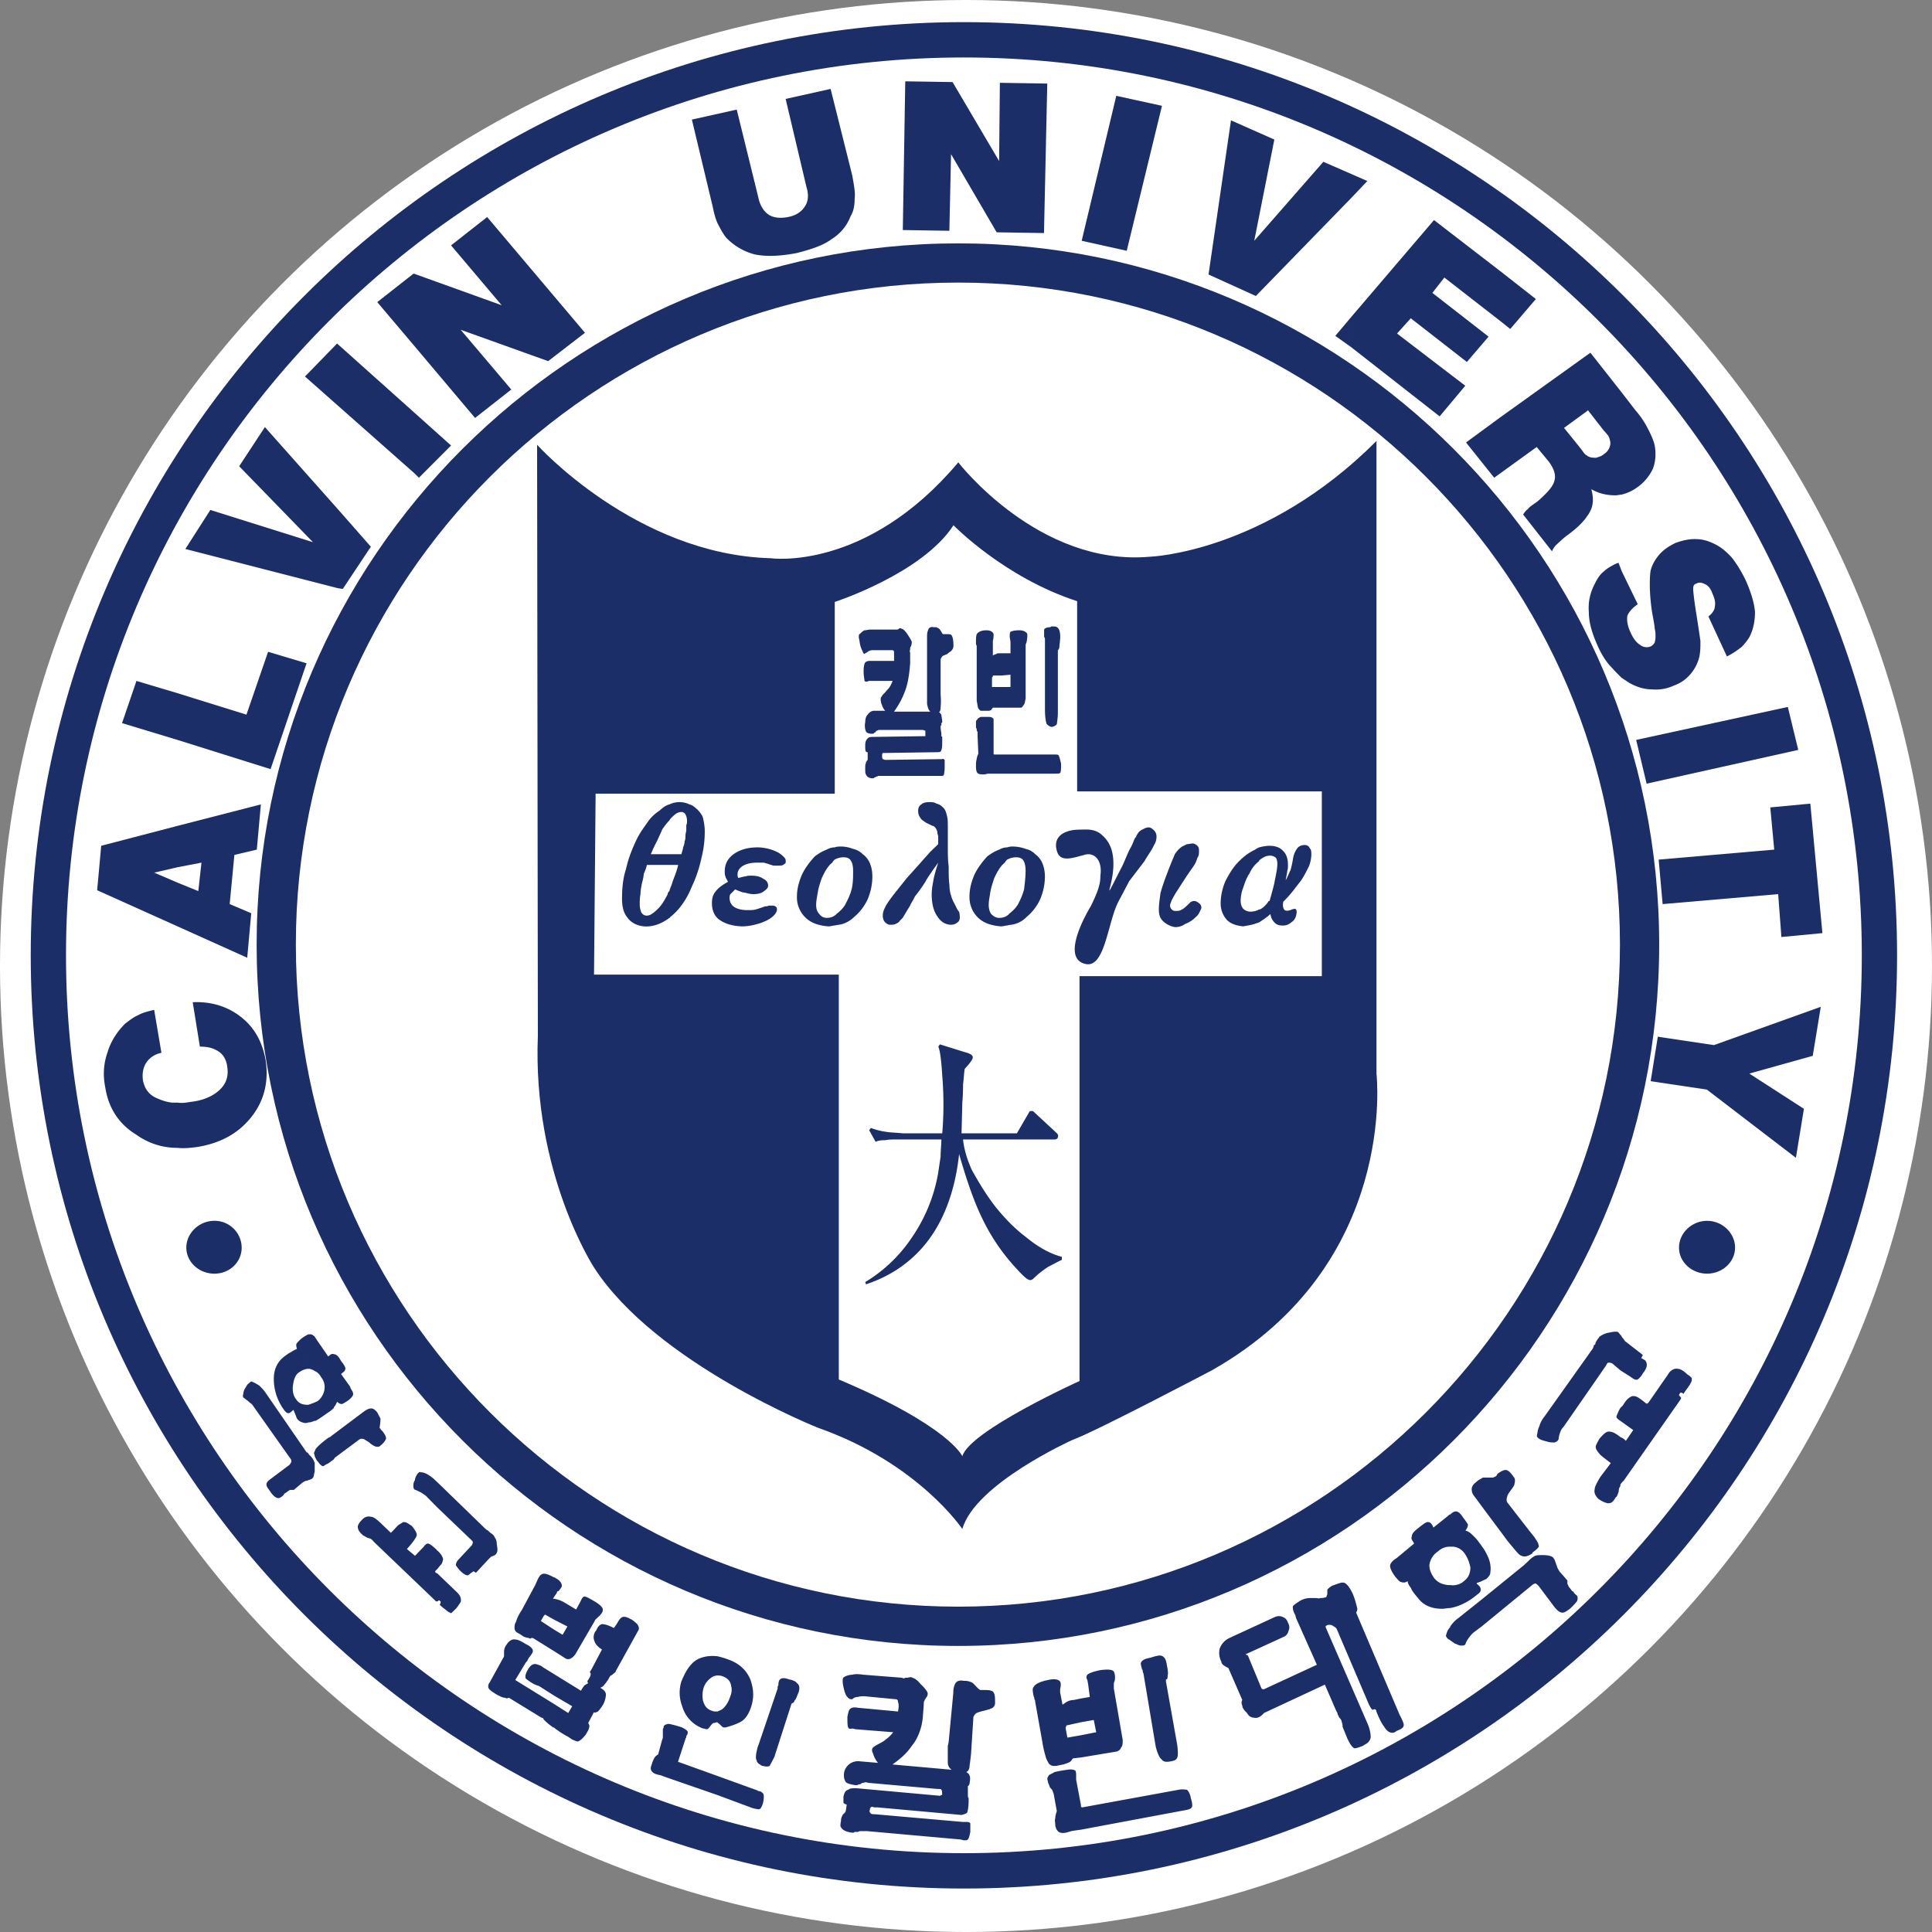 <svg xmlns="http://www.w3.org/2000/svg" width="228.509mm" height="228.509mm" viewBox="0 0 228.509 228.509"><rect x="0" y="0" width="228.509" height="228.509" fill="#808080" stroke="none"/><g transform="translate(39.91 -57.593)"><circle cx="74.344" cy="171.848" r="114.255" style="fill:#fff;stroke:#fff;stroke-width:0"/><path d="M0 0c-19.938 0-36.159-16.223-36.159-36.156 0-19.942 16.221-36.159 36.159-36.159s36.16 16.217 36.16 36.159C36.16-16.223 19.938 0 0 0m0-73.739c-20.719 0-37.579 16.86-37.579 37.583 0 20.719 16.86 37.579 37.579 37.579 20.72 0 37.58-16.86 37.58-37.579 0-20.723-16.86-37.583-37.58-37.583" style="fill:#1c2e67;fill-opacity:1;fill-rule:nonzero;stroke:none" transform="matrix(2.937 0 0 -2.937 74.095 64.39)"/><path d="M0 0c-14.707 0-26.675-11.959-26.675-26.659 0-14.703 11.968-26.663 26.675-26.663 14.692 0 26.648 11.96 26.648 26.663C26.648-11.959 14.692 0 0 0m0-54.904c-15.58 0-28.254 12.668-28.254 28.245C-28.254-11.09-15.58 1.579 0 1.579c15.565 0 28.228-12.669 28.228-28.238 0-15.577-12.663-28.245-28.228-28.245" style="fill:#1c2e67;fill-opacity:1;fill-rule:nonzero;stroke:none" transform="matrix(2.937 0 0 -2.937 73.426 91.015)"/><path d="M0 0h-9.758v-16.305s-4.427-2.004-4.719-3.029c0 0-.515 1.207-4.975 3.09V.062h-9.857l.064 7.286h9.63v7.72s3.522 1.143 4.782 3.089c0 0 2.038-2.102 4.979-3.058v-7.66H0Zm2.201-3.925v25.476c-4.494-4.505-9.117-4.661-9.117-4.661-4.49-.403-7.724 3.799-7.724 3.799-3.715-4.414-7.556-3.86-7.556-3.86-5.431.151-9.406 4.569-9.406 4.569l.031-23.804c-.224-5.531 2.262-9.329 2.262-9.329 2.49-3.86 9.018-6.453 9.018-6.453 4.038-1.419 5.814-4.077 5.814-4.077.517 1.823 4.426 3.583 4.426 3.583.938.339 5.625 2.809 5.625 2.809C3.104-11.61 2.201-3.925 2.201-3.925" style="fill:#1c2e67;fill-opacity:1;fill-rule:nonzero;stroke:none" transform="matrix(2.937 0 0 -2.937 116.43 173.045)"/><path d="M0 0v-.771h-.555l-.129-.031c-.129 0-.189 0-.257.031-.065.03-.095.122-.095.307 0 .095 0 .187.03.277 0 .061.034.156.065.22l-.031.706v.126c0 .031 0 .061-.034.095v.061c0 .03-.03.03-.03.09v.217c0 .03.03.061.064.095 0 .03.061.06.129.091h.322c.1 0 .165-.031.195-.091V.033s0-.033.03-.033zm0 4.076v-.895h-.326c-.03 0-.03 0-.03-.032 0-.03-.035-.03-.035-.064v-.368H0v-.831h-.356c-.035-.061-.065-.061-.065-.095-.065-.03-.1-.03-.164-.03h-.258c-.03 0-.068.064-.098.094-.031.061-.031.152-.065.304V4.383s-.03.03-.03.092c0 .189 0 .28.03.371.065.095.193.156.391.156.16 0 .259-.061.289-.156 0-.061 0-.152-.03-.273V3.98c.03.031.093.061.128.061.031.035.095.035.16.035zm-2.297-4.6v.307c-.033.03-.064.061-.098.03h-.095l-2.198-.03c-.034 0-.064.03-.098.03-.03.031-.03.091-.03.156 0 .064.03.094.03.094h.163l2.068.031c.065 0 .125.031.125.092.035.06.035.216.035.462v.061l-.035.03v.096c0 .061-.03.155-.03.276 0 .031 0 .061.03.061v.06c0 .032 0 .032.035.062 0 .129-.035.25-.035.31-.03.031-.06.092-.094.092.034.031.064.095.064.19 0 .06.03.243 0 .523v1.39c0 .06.03.121.099.181.031 0 .064.031.16.061.068.065.129.096.167.13.06.06.091.121.091.212 0 .217-.031.342-.065.402-.026.061-.095.061-.223.061h-.099c-.031 0-.031 0-.065.031-.065.125-.129.22-.194.22 0 .03-.064.03-.159.03-.129.03-.197-.03-.228-.155-.03-.061-.03-.157-.03-.308V2.037c.03-.151.061-.246.129-.31h-1.458c.198.28.327.527.422.774.129.311.193.713.227 1.173v.432c-.034.065 0 .095 0 .156 0 .03 0 .06.031.091.034.09.034.156.034.186-.034.095-.099.186-.197.338-.095.125-.16.189-.225.189-.033.031-.063.031-.094 0-.034-.034-.068-.034-.068-.034h-1.064c-.098 0-.197-.03-.257-.03-.069-.03-.129-.091-.198-.156-.03 0-.03-.061-.03-.152.03-.094.03-.185.061-.311.038-.121.068-.182.098-.246.034-.096.069-.096.099-.061.065.03.099.061.159.095.068.03.099.03.164.03h.777c.031 0 .061-.03.061-.095v-.337h-1.002a.25.25 0 0 1-.159-.062c-.03-.033-.065-.155-.065-.341 0-.217.035-.342.035-.402.03-.03.06-.03.095-.03l.094.03h.941a.953.953 0 0 0-.163-.308c-.064-.064-.129-.155-.227-.247l-.065-.095c-.03-.03-.03-.121 0-.247.035-.09.065-.212.163-.306h-.452c-.098 0-.197-.065-.257-.157-.069-.06-.099-.181-.099-.31a.634.634 0 0 1 .03-.368c.035-.061.129-.091.259-.091.034 0 .034 0 .067.03 0 0 .032.031.062.031 0 .03.033.064.068.064.031.03.061.03.099.03h1.708c.068 0 .099-.03.129-.03V.739h-.03l-2.069-.03c-.096 0-.164 0-.224-.061-.069-.06-.099-.155-.099-.277 0-.125 0-.216.03-.246 0-.031.035-.031.069-.031v-.311c-.034-.03-.034-.03-.034-.06-.035 0-.035-.032-.035-.062-.03-.06-.03-.125-.03-.22 0-.121 0-.212.03-.243.035-.094.129-.155.259-.155.034 0 .067 0 .067.03.032 0 .062 0 .062.031.068 0 .099.034.099.034h2.519c.065 0 .099 0 .13.03 0 .03.033.121.033.308M0 1.886v.831h.354v.497L0 3.181v.895h.354v.463l-.031.186c0 .09 0 .186.031.216.063.031.162.061.352.061.167 0 .292-.061.326-.156 0-.061 0-.182-.034-.337-.034-.066-.034-.096-.034-.156V2.254c-.03-.125-.03-.217-.091-.277-.038-.061-.068-.091-.099-.091ZM2.034-.771H0V0h2.034zm0 5.928V1.111c-.098 0-.163.061-.227.121-.031.096-.065.282-.065.593V4.664c0 .03-.034.061-.034.091v.277c.034.065.133.095.262.095 0 .03.034.03.064.03m0-4.046v4.046c.096 0 .159 0 .19-.03.068-.03.133-.155.133-.372 0-.182-.034-.342-.034-.433 0-.03-.031-.091-.031-.091l-.03-.03V1.696c0-.243-.038-.402-.038-.464-.031-.06-.094-.09-.19-.121m0-1.882V0h.096c.063 0 .132 0 .162-.031.031-.065.065-.186.099-.338 0-.19 0-.311-.034-.372-.034-.03-.095-.03-.227-.03z" style="fill:#1c2e67;fill-opacity:1;fill-rule:nonzero;stroke:none" transform="matrix(2.937 0 0 -2.937 78.567 146.833)"/><path d="M0 0v-1.056c-.034-.03-.068-.03-.099-.03-.064-.03-.129-.06-.193-.121l-.292-.247h-.16c-.034-.033-.099-.061-.129-.095l-.099-.06c0-.031-.034-.061-.034-.061a.453.453 0 0 0-.125-.091c-.034-.03-.098-.03-.163 0-.064.031-.163.121-.259.274-.097.128-.132.188-.132.25 0 .091.068.151.198.247l.743.557c.03.061.061.091.061.121 0 .031 0 .091-.061.152l-1.487 2.103c-.031.061-.099.091-.16.153-.068.06-.13.093-.197.158-.031 0-.064.06-.031.152a.54.54 0 0 0 .064.217c.066.091.096.186.164.216.061.061.094.092.129.061.095-.031.19-.091.288-.152.066-.064.163-.16.228-.251L-.068.061C-.034.061 0 .03 0 0m0 4.813a2.05 2.05 0 0 1-.292-.182c-.095-.095-.163-.155-.193-.221 0-.03 0-.122.03-.182a2.018 2.018 0 0 1-.228-.122 2.212 2.212 0 0 1-.323-.219c-.223-.182-.383-.464-.383-.866 0-.433.129-.865.417-1.259.066-.095.129-.125.159-.125.069 0 .099.03.165.091.034.034.034.034.064.034v-.034c.063-.126.099-.249.129-.309a.387.387 0 0 1 .227-.155.291.291 0 0 1 .228 0v.71h-.034c-.194 0-.353.06-.451.215-.129.157-.163.374-.129.589.03.213.093.403.227.493.129.091.254.152.387.152zM.258-.372c0 .03-.034.06-.034.091-.035.06-.065.121-.125.182C.061-.061.03-.038.03-.038.03 0 0 0 0 0v-1.056h.03c.069.035.129.035.159.1.035.026.035.121.069.243zm0 .463v-.152C.224 0 .224.061.258.091M0 1.264c.099 0 .159.03.258.064v.737C.159 2.034.099 2.004 0 1.974Zm.258 3.458c-.069.06-.129.091-.159.091H0v-1.39h.061c.068-.03.128-.03.197-.091Zm0-5.435V-.372zm.774 1.51V-.221C.903-.312.835-.372.774-.402a.723.723 0 0 1-.163-.095c-.064 0-.094.033-.125.064-.038.031-.068.091-.132.152l-.035.06c-.03.061-.061.096-.061.16v.152c0 .031.031.061.031.092.065.094.228.25.516.462l.068.03zm0 3.215c-.064.03-.129 0-.197-.065l-.03-.03-.451.653c-.035.061-.065.091-.096.152v-1.39c.096-.03.19-.121.259-.246a.629.629 0 0 0 .129-.523.745.745 0 0 0-.228-.407c-.064-.06-.129-.06-.16-.091v-.737h.031c.129.061.288.182.516.339.098.061.163.121.227.182Zm0-4.233V.797l1.193.895c.098.07.197.13.261.13.095.027.194-.034.292-.155.066-.126.096-.188.129-.248 0-.061 0-.155-.033-.341 0-.03 0-.06.033-.06 0-.031.031-.061.065-.091l.03-.034c.096-.126.13-.218.13-.279-.034-.091-.096-.181-.258-.31-.03-.027-.13-.027-.194 0-.065.034-.129.064-.228.155-.095.064-.159.095-.194.125-.094.03-.125.03-.194 0L1.063-.16c0-.03-.031-.03-.031-.061M5.2-3.895v-.739c-.064-.065-.098-.095-.064-.065-.034-.03-.034-.061 0-.091l.064-.03v-1.113c-.03-.03-.064 0-.064 0L2.68-3.583c-.065.061-.099.122-.159.152-.035.031-.099.031-.164.061-.034.03-.064.03-.099.064-.033 0-.064.031-.094.061-.1.091-.16.185-.16.246-.038.096.03.218.19.373.099.091.198.121.327.091.094 0 .223-.091.386-.246l.418-.4c.129.121.228.243.292.304.095.065.163.096.194.126.065 0 .128 0 .16-.03.067-.031.098-.062.197-.122.129-.157.228-.308.193-.403-.034-.094-.163-.277-.39-.528l.326-.273.356.369c.061.094.125.125.16.125.065 0 .193-.095.357-.251 0 0 0-.031.03-.031m0 2.749v-1.018l-.486.494c-.061.03-.129.091-.19.121-.068.034-.128.062-.197.095-.06 0-.096.064-.096.155 0 .062 0 .153.066.243 0 .1.064.191.099.251.06.061.094.092.128.061.095 0 .19-.03.289-.091.098-.061.193-.121.289-.221zM1.613 2.156c.129.098.194.19.194.25 0 .061-.031.121-.095.217l-.034.091-.357.497c.099.091.163.121.163.182.035.065-.034.187-.163.342-.095.182-.19.277-.289.277V1.849v.034c.066.06.099.151.129.213.065-.062.13-.092.198-.092.061.03.125.061.254.152M5.2-2.164l1.324-1.267c.065-.06.1-.091.1-.122 0-.03 0-.06-.035-.125l-.516-.554c-.098-.094-.129-.186-.129-.247 0-.03.064-.094.129-.185l.065-.065c.094-.091.193-.153.223-.153.069-.03.099 0 .163.062l.133.091.095-.061.517.558c.034.03.064.061.094.091.034 0 .069.034.099.034.064.03.099.061.129.122.035.06.035.151 0 .341 0 .122-.03.213-.099.304 0 .034-.06.095-.159.159-.03.027-.064.061-.064.061-.035.03-.065.06-.095.06L5.2-1.146Zm0-2.47v.739c.129-.121.194-.212.228-.337a.502.502 0 0 0-.069-.216c-.09-.091-.129-.156-.159-.186m0-1.299v1.113l.775-.744c.129-.122.197-.244.163-.399a2.02 2.02 0 0 0-.194-.276L5.91-6.27l-.064-.061-.066-.064c-.03-.03-.064-.03-.064 0-.03 0-.094.034-.159.094-.031.031-.129.092-.258.213v.03c.03.035.03.065.03.095v.03h-.03c0 .031-.03.031-.03.031s-.039 0-.039-.031zm4.688-4.136-1.553.96.388.645a.383.383 0 0 0 .098.121c0 .03.031.066.061.126.098.125.163.216.163.277 0 .091-.095.186-.289.28-.193.122-.322.182-.421.182-.129.031-.258-.06-.356-.215a.468.468 0 0 1-.095-.247v-.182s0-.061-.034-.095l-.547-.991c-.069-.087-.069-.183-.034-.243.034-.061.128-.125.322-.246.129-.065.228-.125.323-.125.065-.031.095-.031.163 0l1.26-.772c.03-.033.099-.033.129-.063 0-.031.03-.062.064-.092.096-.091.164-.151.258-.216.035-.03.066-.056.1-.056zm0 1.203v-.865l-.486.31a.704.704 0 0 1-.164.091c-.03 0-.098.035-.159.061a2.187 2.187 0 0 0-.323.221c-.033.091 0 .212.096.371.068.121.163.213.288.213a.915.915 0 0 0 .262-.092l.034-.03zm0 3.893v-.804l-.034-.061h.034v-.835l-.324.183c0 .034-.034 0-.034 0-.034 0-.034-.031-.064-.062l-.099-.181.521-.341v-.866l-.843.523H8.98c-.03-.03-.06-.03-.098 0a.659.659 0 0 0-.224.065l-.095.065c-.099.06-.164.091-.198.121a.235.235 0 0 0-.06.152c0 .061 0 .156.06.25.034.121.099.274.228.463l.547 1.018.068.155c.064.155.129.246.194.277.094.061.258 0 .486-.122m0-.804v.804c.026 0 .026 0 .064-.03.194-.095.258-.22.258-.31 0-.061-.064-.122-.129-.216-.034 0-.034 0-.068-.035v-.031zm0-2.163.481-.307a.22.22 0 0 1 .194 0 .55.55 0 0 1 .197.185l.774 1.329c0 .03.03.06.066.09.03.031.064.061.098.091.129.127.159.191.159.251.031.092-.098.213-.293.338-.223.125-.352.216-.451.216-.03 0-.098-.061-.129-.155l-.064-.121-.133-.247-.513.307c-.064.03-.128.061-.227.095-.034 0-.095.03-.159.03v-.835l.547-.28-.195-.334-.352.213zm0-3.081v.952l.58-.369.16.273-.74.434v.865l1.096-.676c.031.091.099.151.129.212.065.035.099.061.159.096-.03.026-.03.061-.03.091.03.034.065.095.099.156.03.06.03.091.03.121v.03c-.03.034-.03.034-.03.065 0 0 .03.027.065.094l.421.798c-.163.095-.263.219-.293.311a.417.417 0 0 0 .066.464c.064.151.129.218.227.246.129 0 .288-.061.482-.156l.129.19c.065.121.133.212.194.242.068.03.163.03.326-.061.129-.06.225-.155.288-.215.065-.095.099-.186.03-.278l-.872-1.575c-.031-.06-.031-.091-.061-.091 0-.034-.034-.034-.069-.064-.03-.03-.063-.061-.093-.061a.499.499 0 0 1-.096-.155c-.068-.091-.099-.152-.163-.213-.034-.065-.095-.096-.163-.126.163-.091.227-.185.227-.276a.966.966 0 0 0-.098-.372 1.491 1.491 0 0 0-.224-.308c-.064-.03-.13-.061-.163-.03l-.229-.433c.035-.06.069-.125.035-.181 0-.07-.065-.161-.129-.283-.129-.155-.224-.25-.323-.28-.03 0-.128.03-.257.095l-.13.091a3.81 3.81 0 0 0-.58.377m6.592-1.953-1.552.559c-.034 0-.034 0-.034.03l.293.896c0 .03 0 .03.033.06v.065c.061.06.061.122.061.152 0 .061-.094.121-.224.191-.163.056-.292.09-.421.121-.096.03-.163.03-.224 0-.034 0-.065-.031-.099-.065 0-.03 0-.056-.034-.126v-.307c0-.031 0-.061-.031-.124l-.159-.586a.362.362 0 0 1-.163-.156 1.294 1.294 0 0 1-.095-.246c-.068-.151-.038-.243.03-.306.065-.066.16-.097.324-.127l.162-.061 2.133-.739zm0 4.822v-.775a.434.434 0 0 1-.258-.091.831.831 0 0 1-.292-.373 1.088 1.088 0 0 1-.034-.553c.068-.221.159-.342.357-.403.063-.03.129-.03.227-.03v-.433c-.068 0-.098-.03-.164-.03-.063-.03-.094-.091-.128-.125-.035-.056-.095-.126-.133-.126 0 0-.061 0-.125.03h-.034a1.344 1.344 0 0 0-.839.896 1.522 1.522 0 0 0-.035.992c.198.496.426.8.714.926.228.095.452.125.744.095m0-2.658v.433c.061.03.16.061.224.121.129.121.224.281.292.494a.657.657 0 0 1 .03.432c-.03.187-.159.312-.352.373-.065.03-.133.03-.194.03v.775c.129-.031.254-.065.417-.125.457-.157.745-.434.904-.805.129-.369.164-.71.03-1.113-.091-.277-.22-.462-.349-.554-.128-.091-.357-.182-.683-.272-.03 0-.095 0-.125.026 0 0-.034.03-.065.064l-.068.061c-.03.03-.061.03-.061.06m1.708-2.778v-.713c-.03-.031-.16 0-.289.03l-1.419.528v.769l1.613-.584c.035-.03.065-.03.095-.03m0 2.034v-.956c-.06.031-.128.095-.128.156-.062.09-.032.276.033.528zm8.472-3.674v.341c0 .032-.068.062-.133.062h-.164l-3.551.311c-.065 0-.13 0-.161.031-.034.03-.068.09-.034.151a.14.14 0 0 0 .034.095c.031.03.062.03.129 0h.13l3.393-.307c.129.03.194.061.224.091.035.06.065.246.065.493v.091c-.03.035-.03.096-.03.126v.368c.03 0 .03 0 .03.03l.033.034v.027c.035.159.035.28 0 .341a.26.26 0 0 1-.128.127c.065.03.095.063.128.185 0 .061.035.246.065.553l.095 1.484c.034.062.065.122.129.156.065.031.163.061.292.091.129.031.228.061.293.091a.23.23 0 0 1 .158.217c0 .217 0 .342-.063.433-.031.064-.16.094-.323.094h-.194c-.03 0-.068.031-.098.061-.129.121-.194.217-.258.243a.645.645 0 0 1-.324.065c-.163.034-.292 0-.352-.126a.743.743 0 0 1-.068-.337l-.19-2.008-.034-.152v-.649c0-.155.064-.246.159-.308l-2.388.213c.353.246.612.493.775.744.258.307.418.745.452 1.203l.034.463c0 .061 0 .125.03.156 0 .03.031.061.064.122.065.06.065.155.065.185-.03.095-.129.216-.289.368-.129.16-.227.221-.326.251-.03.031-.095.031-.193 0h-.095c-.034-.03-.099-.03-.129 0l-1.553.122c-.193.03-.356.03-.451 0a.677.677 0 0 1-.327-.091c-.06-.031-.06-.095-.06-.186 0-.096.03-.218.06-.339.034-.125.068-.219.129-.28.068-.091.13-.091.198-.091a.3.3 0 0 0 .224.091c.095.03.193.03.262.03l1.259-.121c.062 0 .096-.031.096-.122.034-.064.034-.19 0-.372l-1.617.151c-.159.031-.255 0-.292-.03-.062-.03-.095-.151-.13-.338 0-.216 0-.371.035-.427 0-.04.065-.07.163-.04l.129-.03 1.518-.121a1.51 1.51 0 0 0-.323-.31c-.064-.062-.193-.123-.357-.213l-.095-.061c-.098-.064-.098-.16-.033-.282.033-.121.095-.242.193-.367l-.713.06a.59.59 0 0 1-.417-.094.591.591 0 0 1-.229-.337c-.03-.188 0-.309.068-.404.061-.064.191-.091.388-.125.03 0 .095 0 .129.034.03 0 .061 0 .099.027.03.034.06.034.094.034.065.03.095.03.194 0l2.778-.246c.099 0 .159 0 .159-.031.035-.031.035-.091.035-.216h-.065v-.03l-3.393.307c-.129 0-.257 0-.322-.061-.13-.031-.164-.156-.194-.282v-.243c.03-.033.064-.06.098-.06.031 0 .031-.031.031-.031l-.031-.219c0-.031-.034-.061-.034-.091 0 0-.034 0-.034-.03-.03-.031-.06-.031-.06-.061-.035-.064-.069-.125-.069-.251-.03-.122-.03-.213 0-.243.069-.125.228-.19.456-.22.03 0 .065 0 .095.03h.129c.064.035.095.035.133.035h.224l3.781-.338.127-.033c.1 0 .13 0 .165.033.03.03.063.122.098.303m-8.472 2.718v.956l.713 2.103v.06c0 .031.031.061.031.096 0 .122.035.186.068.213.062.064.19.064.354 0 .163-.027.292-.091.322-.152.098-.061.129-.187.068-.372-.068-.156-.098-.277-.167-.338 0-.031-.03-.061-.06-.095h-.031s-.038-.03-.038-.061l-.676-2.099a5.74 5.74 0 0 0-.197-.371c-.06-.031-.159-.031-.255 0-.063 0-.093.03-.132.06m0-1.791v.713a.351.351 0 0 0 .132-.095c.032-.06.032-.186 0-.338-.033-.155-.093-.25-.132-.28m12.927.158v-.994l-.193-.026-.193-.03c-.198-.065-.324-.095-.418-.065-.099 0-.198.121-.228.28 0 .123-.033.213 0 .309 0 .095.03.186.061.276l-.129.71c-.031.065-.031.095-.061.156 0 0-.03.031-.064.061 0 .03-.035.03-.035.061 0 .03-.03.06-.03.094l-.034.061c0 .064-.03.125-.03.155 0 .061.03.091.064.152.03.03.129.061.225.127.132.03.292.063.519.093.16.028.254 0 .319-.03.034-.063.034-.129.034-.221v-.151zm0 4.29v-.957l-.546-.121c-.038 0-.038 0-.038-.034-.03-.03-.03-.056-.03-.096l.068-.368.546.095v-.895l-.322-.035s0-.026-.034-.026v-.03a1.065 1.065 0 0 0-.095-.095 2.501 2.501 0 0 0-.259-.095l-.162-.03c-.099-.03-.16-.03-.228-.03-.061 0-.125.03-.19.091-.034.064-.098.159-.129.28-.034.121-.098.339-.133.585l-.292 1.639c0 .031 0 .061-.031.092 0 .03 0 .061-.03.121-.03.156-.064.311 0 .371.061.122.259.218.581.282.259.061.421.027.486-.064.034-.061.034-.157 0-.308v-.125l.095-.494c.068.031.129.095.197.125.061.031.16.061.254.061zm9.501 1.358-2.13-.986c-.038 0-.068 0-.098.03 0 .03-.038.06-.038.091l-.512 1.238c-.034 0-.034 0-.034.03h-.032l-.03.03h.03l1.549.71c.099.065.129.125.163.248.035.09.035.185-.034.306-.03.095-.091.186-.189.216-.099.061-.228.061-.357 0l-1.81-.835a.746.746 0 0 1-.392-.432.757.757 0 0 1 .069-.524c0-.061.031-.091.098-.152 0 0 .062-.031.095-.061.035 0 .065-.034.065-.034a.03.03 0 0 0 .034-.03l.55-1.264a.228.228 0 0 1 0-.221c0-.091.061-.181.191-.303.068-.125.162-.189.292-.189.129-.03.254.033.39.189l2.452 1.143.456-1.052c.03-.06.06-.091.06-.152.031-.033.031-.064.068-.128.062-.061.096-.122.096-.183.034-.06.034-.121.034-.185l.19-.464c.098-.216.197-.367.292-.401.064 0 .163.034.323.094l.099.061c.129.06.227.183.227.307 0 .125-.03.337-.163.619L40.969-6.98c0 .027 0 .061.038.061.03.033.095.033.129.033.06 0 .129-.033.159-.067a.226.226 0 0 0 .129-.121l1.291-3.026c.068-.126.098-.186.129-.186 0-.03.034-.03.068 0h.03c.031 0 .069-.03.069-.091.126-.311.223-.493.318-.618.13-.217.293-.278.422-.217l.095.061c.163.06.258.13.258.186.038.065-.031.216-.16.466l-1.746 4.104c.034.064.065.125.034.216-.034.121-.064.277-.163.524-.129.281-.257.432-.356.463-.095.03-.228-.031-.483-.121l-.094-.061a1.11 1.11 0 0 1-.099-.095v-.126c0-.06 0-.091-.03-.122 0-.03 0-.06-.038-.06-.091-.031-.159-.031-.22-.031-.038-.03-.099 0-.198 0h-.228a.84.84 0 0 1-.352-.094c-.194-.121-.292-.186-.324-.246 0-.061 0-.183.1-.342l.03-.122zm-6.043 0c-.034.218-.094.343-.258.373-.094 0-.227-.03-.421-.095-.194-.03-.319-.096-.357-.186-.03-.031 0-.122.038-.274.03-.034.03-.067.03-.094 0-.031.031-.065.031-.095l.486-2.9c.064-.281.163-.498.258-.554.064-.095.193-.095.356-.065.16.031.224.065.259.156.03.06.03.243 0 .494l-.456 2.562v.064c0 .027 0 .027.034.027.034.034.034.095.034.155.031.091 0 .25-.034.432m-3.458-3.734v.895l.615.122-.098.493-.517-.091v.957l.358.061-.066.497-.033.186c-.064.091-.03.182 0 .213.064.06.228.125.52.185.288.034.482.034.546-.06.035-.065.065-.186.035-.372-.035-.065-.035-.126-.035-.152v-.156l.357-2.071c0-.123 0-.244-.065-.304-.03-.095-.098-.13-.159-.16zm0-2.908v.994-.064l.031-.03h.034l3.88.71c.163.031.253 0 .322 0 .064-.061.129-.156.159-.342.068-.216.068-.338.034-.368-.034-.064-.129-.095-.322-.125z" style="fill:#1c2e67;fill-opacity:1;fill-rule:nonzero;stroke:none" transform="matrix(2.937 0 0 -2.937 -3.446 229.545)"/><path d="M0 0v-.527c-.03.03-.063.03-.095.06-.064.066-.094.126-.064.16.03.121.064.213.159.307m0 4.536h-.03l-.065-.06-.581-.464c-.064.157-.129.217-.197.217-.065.031-.19-.06-.387-.217-.194-.152-.288-.242-.288-.371-.031-.061 0-.121.064-.213l.03-.061-.709-.589c-.159-.093-.258-.215-.258-.306 0-.095.065-.251.228-.464.09-.095.159-.19.223-.19.065-.03.163-.03.258.035 0-.095.066-.186.133-.277.031-.092.125-.221.259-.373.223-.31.546-.462 1.002-.462.09 0 .189.03.318.03v.926h-.095c-.258.031-.421.121-.55.281-.129.182-.193.338-.193.524a.775.775 0 0 0 .353.554.677.677 0 0 0 .485.186Zm1.264-3.424V.027L.938-.216a1.386 1.386 0 0 1-.194-.221.843.843 0 0 1-.129-.243C.585-.74.52-.74.422-.74c-.065 0-.163.06-.258.092-.065.06-.13.09-.164.121v.554c.068.095.164.22.292.311zm0 4.878V4.877l-.228.312c-.098.122-.163.212-.163.304-.03.128.034.25.163.341a.76.76 0 0 0 .228.156M.52 4.415c-.098.155-.193.246-.292.246-.064 0-.129-.03-.228-.125V3.242h.129a.641.641 0 0 0 .456-.277c.129-.187.189-.372.228-.558 0-.217-.069-.399-.228-.524A.678.678 0 0 0 0 1.697V.771c.357.061.744.247 1.101.554.098.061.129.126.129.187 0 .064-.031.125-.129.216-.031 0-.031.03-.031.03 0 .03 0 .03.031.03.065.03.098.03.163.065v1.419c-.034.065-.098.125-.132.186a2.395 2.395 0 0 1-.259.277.596.596 0 0 1-.258.156c.065.09.099.151.099.247a2.37 2.37 0 0 1-.194.277m.744.462V5.99s.03.034.065.034h.357c.03 0 .06 0 .094.027.031 0 .065.034.095.064l.03.061c.167.122.263.155.327.155.099 0 .194-.095.323-.28.064-.061.064-.156.034-.278 0-.061-.068-.152-.163-.28-.065-.092-.13-.182-.13-.243a.259.259 0 0 1 0-.221l.908-1.169c.129-.155.224-.28.254-.34.064-.092.099-.153.099-.217.034-.031 0-.091-.035-.121a.87.87 0 0 0-.189-.157l-.035-.06c-.193-.125-.322-.155-.485-.062-.095.062-.258.279-.517.586l-.064.091Zm0-4.85v1.085l1.712 1.39c.03.03.061.061.098.091l.062.061c.098.094.162.156.227.186.065.063.194.063.357.063.189 0 .352-.03.418-.093a.464.464 0 0 0 .098-.187c.031-.06.031-.121.061-.151 0-.065.068-.156.099-.221l.323-.368v-.095c0-.03 0-.06.033-.091 0-.03.03-.091.068-.121l.092-.125c.034 0 .068-.035.068-.065.031-.031.061-.061.129-.122.031-.061.031-.121 0-.216A2.706 2.706 0 0 0 4.82.741C4.653.619 4.593.586 4.524.586c-.094 0-.193.063-.318.216l-.649.865c-.065.061-.099.091-.129.091-.034 0-.095-.03-.163-.091Zm5.59 7.628c-.197.158-.326.218-.424.218-.129.034-.254-.096-.417-.278a3.08 3.08 0 0 1-.129-.246.198.198 0 0 1 0-.186c.03-.06.098-.152.162-.221.096-.087.225-.182.422-.334l-.422-.557c-.132-.217-.228-.4-.228-.494-.034-.156.035-.277.164-.402.194-.126.353-.186.448-.156.068 0 .167.096.227.221l.035.03c.034.03.034.061.064.121 0 .03.031.061.031.122 0 .064.033.158.067.189v.061zm0 1.174c-.098-.156-.128-.277-.162-.339 0-.06.064-.121.162-.181Zm0 2.934v-1.42l-.326.278c-.06.033-.129.033-.159.033-.034 0-.068-.06-.098-.125l-1.712-2.47a.493.493 0 0 1-.129-.213.895.895 0 0 1-.065-.282c-.034-.06-.068-.09-.159-.125-.099 0-.197 0-.297.035-.129.03-.223.06-.288.09-.099.061-.129.091-.129.153.03.129.03.251.099.372.03.125.095.25.189.371l1.974 2.778c0 .031.03.062.03.122.034 0 .069.031.069.096.061.125.129.186.16.246.098.061.193.122.356.155.159.031.288.061.387.031.031-.031.064-.064.098-.125m-5.59-9.91c.065.03.126.06.194.09.095.095.159.156.159.278.03.186 0 .402-.098.619-.061.125-.129.276-.255.432Zm5.59 8.49.388-.246c.129-.095.225-.156.288-.125.031 0 .099.06.195.189l.033.061c.13.151.16.277.16.339 0 .033 0 .093-.065.185l-.159.091.064.125-.713.555c-.03.034-.061.094-.095.125-.034.03-.034.06-.064.09 0 .031 0 .031-.032.031zm0-4.6v1.912a.538.538 0 0 0 .221-.151l.296.434-.517.371v.52c.032.034.062.065.096.095.125.213.224.31.353.371.098.031.194 0 .292-.061.227-.158.323-.25.293-.219.03-.031.064 0 .098.031l.775 1.115c.098.182.258.277.417.242.068 0 .197-.06.326-.181l.03-.031.099-.064.096-.095v-.091c0-.03-.035-.091-.065-.152-.031-.06-.13-.185-.259-.372v-.03c-.064.06-.098.06-.129.06l-.03-.03c0-.03-.034-.061-.034-.061 0-.03.034-.03.034-.061.03 0 .03-.033.03-.033.031-.028.031-.028 0-.092L6.984 5.895a.634.634 0 0 1-.13-.152" style="fill:#1c2e67;fill-opacity:1;fill-rule:nonzero;stroke:none" transform="matrix(2.937 0 0 -2.937 131.613 250.05)"/><path d="M0 0a1.09 1.09 0 0 0 1.098-1.078c0-.585-.483-1.051-1.098-1.051-.615 0-1.131.466-1.131 1.051C-1.131-.494-.615 0 0 0" style="fill:#1c2e67;fill-opacity:1;fill-rule:nonzero;stroke:none" transform="matrix(2.937 0 0 -2.937 -14.55 201.985)"/><path d="M0 0c.615 0 1.128-.494 1.128-1.078 0-.585-.513-1.051-1.128-1.051-.614 0-1.131.466-1.131 1.051C-1.131-.494-.614 0 0 0" style="fill:#1c2e67;fill-opacity:1;fill-rule:nonzero;stroke:none" transform="matrix(2.937 0 0 -2.937 161.994 201.985)"/><path d="M0 0h-2.229l.031 1.236c.03.339.03.585.03.741.034.247.034.428.068.619l.161.182c.098.125.163.216.163.281 0 .09-.095.151-.324.212l-1.002.312-.064-.092c.064-.125.125-.527.16-1.177a13.74 13.74 0 0 0 0-2.314h-1.583c-.289.03-.516.03-.676.061-.227.03-.455.094-.615.155l-.068-.091.259-.468.068.03c.129.036.224.036.322.036.129.03.292.03.451.03h1.807c0-.217-.03-.43-.03-.68-.031-.216-.065-.432-.095-.649a6.562 6.562 0 0 0-1.066-2.623A5.956 5.956 0 0 0-6.107-5.99l.03-.091c1.006.334 1.81.895 2.425 1.663.711.896 1.166 2.102 1.325 3.583.293-1.018.581-1.853.873-2.468A8.115 8.115 0 0 1 0-5.466c.224-.246.387-.403.485-.433.065-.031.129 0 .194.06l.03.031c.13.126.323.282.551.433.193.095.352.189.551.28v.122c-.487.126-.972.403-1.458.805-.449.338-.87.773-1.26 1.268-.353.462-.646.957-.904 1.419-.223.494-.323.895-.357 1.234h3.687c.063 0 .131.034.131.095.031.06 0 .122-.068.182L.648.896H.52Z" style="fill:#1c2e67;fill-opacity:1;fill-rule:nonzero;stroke:none" transform="matrix(2.937 0 0 -2.937 80.363 191.639)"/><path d="M0 0v-1.666l-.938-.217L0-2.285v-1.761l-3.234 1.454.163 1.791zm0 5.344V3.462l-2.232.676.581 1.7zm0-18.31a2.81 2.81 0 0 0-1.651.525c-.71.432-1.127 1.078-1.257 1.913-.099.493-.069.957.095 1.419.129.433.391.835.709 1.147.199.151.358.273.517.337.163.095.387.155.649.216l.292-1.731a.945.945 0 0 1-.615-.401c-.129-.213-.163-.434-.129-.71.031-.152.095-.308.16-.398a.897.897 0 0 1 .323-.282c.193-.091.421-.182.678-.213H0ZM0 3.462v1.882l2.778-.865.872 2.532 1.549-.463L3.75 2.285Zm0-7.508v1.761l.839-.341.128 1.146L0-1.666V0l3.359.865-.164-1.821-.903-.213-.189-1.981.868-.368-.162-1.792Zm6.46 16.799V9.572L.318 11.151l1.006 1.572 4.133-1.298-2.972 3.058 1.036 1.577zm0 6.643v-2.471l-1.325 1.172 1.294 1.329zM.614-7.101c.775.035 1.42-.186 1.936-.588.551-.428.873-1.017 1.002-1.757.13-.866-.065-1.637-.581-2.284-.52-.65-1.23-1.053-2.198-1.205-.257-.031-.515-.061-.773-.031v1.822c.192-.03.356 0 .546.031.52.06.907.243 1.165.494.258.246.353.554.293.926-.035.277-.163.493-.358.614-.193.126-.42.19-.743.19zM6.46 9.572v3.181l1.328-1.511-1.131-1.7zm3.074 7.075L6.46 19.396v-2.471l3.074-2.718zm0 5.587v-2.9l-1.488 1.758 1.453 1.142zm28.694.926-1.814.403 1.393 5.837 1.84-.402zm-3.332.714-1.906.03-1.837 3.147-.068-3.086-1.875.03.099 5.989 1.905-.03 1.875-3.181.03 3.151 1.909-.03zm-7.72 2.315c.064-.372.129-.683.095-.926 0-.25-.031-.493-.164-.713a1.87 1.87 0 0 0-.774-.927c-.322-.246-.805-.402-1.39-.554-.644-.122-1.195-.152-1.677-.06a2.435 2.435 0 0 0-1.165.675c-.129.16-.224.341-.323.528-.098.185-.164.429-.227.74l-.835 3.491 1.806.403.874-3.553c.06-.311.223-.554.417-.683.197-.122.455-.152.774-.091.326.061.554.22.683.433.129.186.16.463.061.774l-.839 3.549 1.811.403zM9.534 19.334l2.451-2.907 1.458 1.146-2.038 2.406 3.523-1.263 1.483 1.142-3.939 4.661-1.454-1.142 2.038-2.41-3.522 1.267zm0-5.127v2.44l1.484-1.329-1.294-1.297zm37.742 6.296v-1.232l-.648.462zm0 5.747v-.957l-3.848-3.954-1.906.865.904 6.209 1.746-.774-.809-4.076 2.783 3.18zm0-.957v.957l.642-.281zm6.008-8.831v-2.255l-.258-.186-1.134 1.419zm0 5.867v-2.008l-2.265 1.761-.483-.618 2.263-1.761-.873-1.021-2.259 1.76-.554-.614 2.748-2.103-1.032-1.233-3.553 2.779v1.232l3.326 3.894zm0-2.008v2.008l1.42-1.112-1.032-1.207zm3.488-1.358v-2.255l-.933-.68.645-.8c.099-.125.16-.22.19-.25.034-.031.068-.062.098-.062v-2.437c-.159-.25-.452-.527-.842-.804-.19-.155-.319-.28-.387-.342a.723.723 0 0 1-.189-.276l-1.163 1.483c.061.092.129.183.191.213.03.064.162.156.387.311.386.342.615.584.683.835.061.212 0 .463-.228.771l-.486.588-1.454-1.051v2.255zm1.39-8.707V5.959c-.129.129-.259.251-.388.402-.227.22-.417.524-.584.896-.22.494-.353.927-.353 1.359-.034.433.064.805.262 1.177.091.182.193.338.353.463.129.121.292.212.486.307l.095.031zm0 7.196v-4.11c-.061 0-.16-.03-.259-.03-.322 0-.644.063-.966.246.093-.342.093-.649-.066-.926a.796.796 0 0 0-.099-.153v2.437c0-.03.031-.03.031-.03.098-.061.227-.061.327-.061.099.03.227.061.322.153a.54.54 0 0 1 .224.28.42.42 0 0 1 0 .304c0 .034-.03.098-.061.159-.034.03-.098.122-.163.182l-.649.835-.031-.03v2.255l.129.091zm7.014-30.819-3.587 2.748-2.262.338.288 1.791 2.262-.338 4.301 1.541-.324-1.974-2.553-.714 2.198-1.419zm-.584 8.892-.13 1.727-4.653-.402-.16 1.792 4.654.402-.159 1.7 1.613.152.486-5.215zM59.164 1.7l-.421 1.762L64.85 4.79l.421-1.73Zm-1.002 11.642v4.11l.551-.714a3.59 3.59 0 0 0 .519-.774c.125-.243.22-.463.258-.646.061-.34.031-.648-.068-.925a1.918 1.918 0 0 0-.615-.745 1.808 1.808 0 0 0-.645-.306m0-7.383v4.297l.645-1.329c-.224-.156-.353-.311-.417-.463-.031-.186 0-.402.129-.679.098-.217.224-.402.386-.498a.42.42 0 0 1 .422-.06c.065.03.125.09.163.156a.934.934 0 0 1 .031.306c0 .062 0 .126-.031.251 0 .091-.038.304-.098.615a8.183 8.183 0 0 0-.099 1.048c0 .281 0 .493.034.683.065.247.194.463.353.645.167.19.39.341.649.464.258.094.516.155.774.155.293 0 .516-.061.774-.186.263-.122.486-.307.714-.554.194-.247.388-.554.581-.956.197-.463.326-.866.356-1.238 0-.372-.068-.71-.227-1.017a2.12 2.12 0 0 0-.322-.403c-.164-.121-.324-.246-.582-.372l-.744 1.61c.16.121.259.277.259.402.03.152 0 .308-.099.523-.061.183-.16.309-.289.372-.128.062-.227.092-.356.028-.099-.028-.129-.091-.129-.217 0-.091.03-.368.099-.831a75.22 75.22 0 0 0 .193-1.264c0-.251 0-.497-.064-.714a1.678 1.678 0 0 0-.357-.645 1.534 1.534 0 0 0-.645-.436 1.721 1.721 0 0 0-.873-.156c-.324 0-.616.095-.904.25-.098.062-.227.152-.326.213" style="fill:#1c2e67;fill-opacity:1;fill-rule:nonzero;stroke:none" transform="matrix(2.937 0 0 -2.937 -18.92 155.275)"/><path d="M0 0c-.322-.243-.679-.372-1.035-.342-.289.034-.517.159-.646.342-.159.187-.227.433-.227.774 0 .372.03.801.163 1.204.095.432.258.831.451 1.233.13.25.292.463.422.652.125.183.292.339.481.46.13.125.263.216.391.246v-.644a2.425 2.425 0 0 1-.292-.372c-.063-.156-.129-.282-.193-.433-.065-.125-.163-.311-.262-.555H0v-.432h-.906c-.031-.155-.096-.281-.129-.372 0-.091-.03-.216-.065-.342-.03-.151-.064-.307-.064-.463-.031-.151-.031-.307-.031-.402 0-.152.031-.242.065-.337.065-.092.128-.126.224-.126.129 0 .258.096.421.251.163.151.292.368.418.614 0 .061.034.092.067.122zm4.685 2.285c0-.061 0-.092-.065-.122-.065-.06-.129-.06-.228-.06h-.16c-.064 0-.128.03-.227.06-.065.03-.129.03-.193.061h-.259c-.224 0-.421-.031-.58-.121-.16-.095-.228-.22-.228-.342V1.7s0-.03.03-.095c.133.035.228.065.296.065.061.03.159.03.22.03.197 0 .357-.03.489-.125.13-.06.195-.156.195-.277 0-.091-.065-.152-.163-.22C3.717.991 3.553.956 3.39.956c-.129 0-.258.035-.353.061-.095 0-.224.061-.391.129a3.095 3.095 0 0 0-.19-.19c-.033-.06-.033-.121-.033-.151 0-.156.063-.282.193-.372.159-.091.326-.121.546-.121.099 0 .228 0 .326.03.1.03.199.06.358.121.03 0 .094 0 .159.03h.133c.03 0 .094 0 .125-.03.068-.03.068-.091.068-.121 0-.062-.034-.155-.129-.251a1.183 1.183 0 0 0-.39-.243c-.125-.061-.259-.091-.387-.125a2.034 2.034 0 0 0-.452-.065c-.388 0-.714.099-.938.251-.228.152-.322.403-.322.68 0 .185.03.337.159.489.099.129.262.25.485.371-.03.096-.098.156-.098.221-.03.06-.03.121-.03.213 0 .25.098.493.356.682.259.183.577.274.968.274a1.85 1.85 0 0 0 .839-.213c.099-.061.163-.121.228-.186.065-.064.065-.125.065-.155m1.969.554v-.493c-.03-.031-.064-.061-.095-.122-.163-.121-.292-.341-.421-.619-.065-.186-.129-.368-.159-.557C5.944.835 5.91.68 5.91.523c0-.151.034-.273.129-.368A.35.35 0 0 1 6.335 0c.13 0 .224.03.319.091v-.399c-.064 0-.159-.034-.258-.034-.387.034-.675.129-.903.342a1.13 1.13 0 0 0-.357.865c0 .281.068.554.197.865.129.278.319.524.517.741.159.125.323.217.485.277a.638.638 0 0 0 .319.091m-5.23.652c0-.341-.034-.682-.133-1.081a5.328 5.328 0 0 0-.383-1.142C.68.71.388.312.03.03.03 0 0 0 0 0v1.078c.03.129.096.25.126.371.068.191.163.403.228.684H0v.432h.482c.035.123.069.213.069.274.03.064.06.156.06.25.035.061.035.152.035.217 0 .091.034.155.034.247v.181c.03.066.03.129.03.16 0 .122-.03.212-.064.273a.178.178 0 0 1-.164.096c-.128 0-.227-.061-.356-.187C.065 4.016.03 3.985 0 3.925v.644a.92.92 0 0 0 .422.092.907.907 0 0 0 .388-.092c.125-.03.223-.121.322-.212.095-.094.193-.22.223-.341.035-.153.069-.342.069-.525M11.694 0c0-.061-.03-.152-.094-.183a.387.387 0 0 0-.254-.094c-.228 0-.426.125-.555.338-.159.219-.228.528-.228.895 0 .19.035.372.069.559.03.185.095.398.193.709-.133-.186-.227-.311-.262-.372-.06-.091-.159-.212-.257-.403a6.275 6.275 0 0 0-.418-.584C9.823.71 9.725.589 9.694.493a11.563 11.563 0 0 1-.261-.432c-.031-.061-.096-.122-.16-.183-.03-.061-.098-.091-.16-.121-.068-.034-.129-.034-.227-.034-.065 0-.129.034-.194.094-.064.061-.098.153-.098.274 0 .126.034.221.098.342.035.09.163.277.353.523l.517.649.584.649c.099.122.228.251.327.372.06.062.189.183.352.342v.303c0 .065-.034.096-.034.16 0 .06-.03.122-.064.182-.035.031-.065.091-.129.091l-.259.126c-.094.064-.193.125-.224.186a.457.457 0 0 0-.098.277c0 .125.03.216.129.276.065.061.16.092.327.092.09 0 .189 0 .288-.061.129-.031.189-.091.258-.152.099-.091.129-.216.16-.342.034-.121.034-.276.034-.523v-.744c0-.274 0-.524.034-.767 0-.281 0-.527.03-.744 0-.182.031-.337.069-.432.026-.122.091-.247.159-.373.06-.121.095-.211.159-.273.03-.095.03-.189.03-.25m-5.04-.308v.399c.031.034.069.034.069.064.129.095.257.217.352.368.095.187.195.373.262.623.061.243.061.494.061.767 0 .159-.03.311-.098.402-.062.095-.16.125-.289.125a.745.745 0 0 1-.357-.094v.493c.099.034.163.034.258.034.163 0 .326-.034.486-.095a.782.782 0 0 0 .387-.213.868.868 0 0 0 .292-.372c.065-.155.096-.341.096-.523 0-.312-.062-.622-.191-.926A2.064 2.064 0 0 0 7.433.03a1.156 1.156 0 0 0-.453-.273c-.098-.034-.197-.034-.326-.065m6.95 3.147v-.493a.357.357 0 0 1-.095-.122c-.163-.121-.296-.341-.425-.619-.061-.186-.125-.368-.159-.557-.031-.213-.066-.368-.066-.525 0-.151.035-.273.1-.368.095-.094.193-.155.322-.155s.228.03.323.091v-.399c-.065 0-.164-.034-.258-.034-.387.034-.68.129-.908.342a1.145 1.145 0 0 0-.353.865c0 .281.065.554.194.865.129.278.323.524.516.741.164.125.322.217.486.277a.66.66 0 0 0 .323.091M21.422.402c0-.03-.033-.09-.064-.152a.536.536 0 0 0-.164-.22 1.147 1.147 0 0 0-.421-.273.683.683 0 0 0-.418-.129.92.92 0 0 0-.485.25c-.125.122-.159.277-.159.464 0 .212.034.402.064.649.065.246.163.524.292.861.129.341.225.558.288.713.1.153.199.244.292.308.066.03.126.061.195.095.064 0 .159.027.227.027.065 0 .125-.027.19-.092.068-.064.068-.125.068-.215 0-.092 0-.183-.068-.278a1.035 1.035 0 0 0-.159-.338l-.258-.372-.422-.652c-.095-.152-.158-.274-.193-.338-.031-.091-.065-.156-.065-.217a.23.23 0 0 1 .065-.151c.065-.062.098-.062.16-.062.098 0 .167 0 .26.062.066.03.126.091.195.151.064.061.129.126.159.156.034 0 .068.031.133.031.06 0 .125-.031.193-.091.062-.035.095-.096.095-.187m-7.818-.71v.399c.03.034.064.034.064.064.129.095.259.217.357.368.099.187.19.373.258.623.03.243.061.494.061.767 0 .159-.031.311-.091.402-.068.095-.167.125-.296.125a.73.73 0 0 1-.353-.094v.493a.606.606 0 0 0 .224.034c.163 0 .357-.034.516-.095a.736.736 0 0 0 .387-.213.846.846 0 0 0 .292-.372c.065-.155.099-.341.099-.523 0-.312-.064-.622-.193-.926a2.045 2.045 0 0 0-.551-.714 1.05 1.05 0 0 0-.451-.273c-.099-.034-.224-.034-.323-.065m10.145 3.147v-.554a1.258 1.258 0 0 1-.387-.494c-.13-.186-.194-.402-.258-.584a1.547 1.547 0 0 1-.099-.497c0-.156.03-.247.099-.338a.42.42 0 0 1 .289-.122c.128 0 .257.03.356.092v-.525c-.03 0-.064-.03-.099-.03-.159-.064-.352-.095-.546-.129-.289.034-.486.099-.645.251a.982.982 0 0 0-.259.68c0 .276.062.588.191.891.163.311.326.592.584.835.227.22.418.341.615.433.03.03.095.061.159.091m0-3.022v.525h.034c.125.06.254.181.354.338h.033c.13.466.194.709.194.739.031.156.069.342.099.524.03.22.03.342-.03.467a.345.345 0 0 1-.263.095c-.133 0-.262-.065-.421-.19v-.03.554c.129.034.288.064.421.064.225 0 .422-.064.551-.215.129-.123.189-.312.189-.555 0-.095 0-.155-.03-.25 0-.062-.03-.183-.061-.368.091.155.125.276.19.398.031.095.068.25.098.433.032.219.1.342.161.432.064.095.163.156.326.156.06 0 .159-.031.189-.125.069-.061.069-.153.069-.274a1.44 1.44 0 0 0-.099-.463c-.099-.189-.193-.402-.357-.623-.098-.121-.189-.242-.289-.371a4.88 4.88 0 0 0-.386-.429c-.034-.186 0-.277.06-.337.038-.032.129-.032.228 0 .13.06.198.06.228.03.031-.062.031-.125 0-.251a.434.434 0 0 0-.197-.274.483.483 0 0 0-.353-.125c-.129 0-.224.031-.292.095a.586.586 0 0 0-.191.368c-.167-.155-.326-.246-.455-.338" style="fill:#1c2e67;fill-opacity:1;fill-rule:nonzero;stroke:none" transform="matrix(2.937 0 0 -2.937 39.264 166.155)"/><path d="M0 0c.224 0 .614.061.906-.217.289-.247.517-.648.448-1.423-.06-.736-.448-1.42.327.095.095.155.257.618.387.831.129.25.129.342.194.402.034.065.098.19.133.22.06.062.128.092.189.122a.467.467 0 0 0 .194.061c.098 0 .162-.061.224-.121a.336.336 0 0 0 .099-.251.583.583 0 0 0-.099-.338c-.092-.216-.224-.368-.384-.649l-.614-.804-.422-.801C1.13-3.705 1.035-5.621.224-5.405c-.998.247.098 2.102.227 2.315.357.714.391.986.391 1.237.095.676-.292.957-.649.835-.486-.125-.967-.311-1.101.153C-1.098-.217-.521 0 0 0" style="fill:#1c2e67;fill-opacity:1;fill-rule:nonzero;stroke:none" transform="matrix(2.937 0 0 -2.937 87.767 155.72)"/></g></svg>